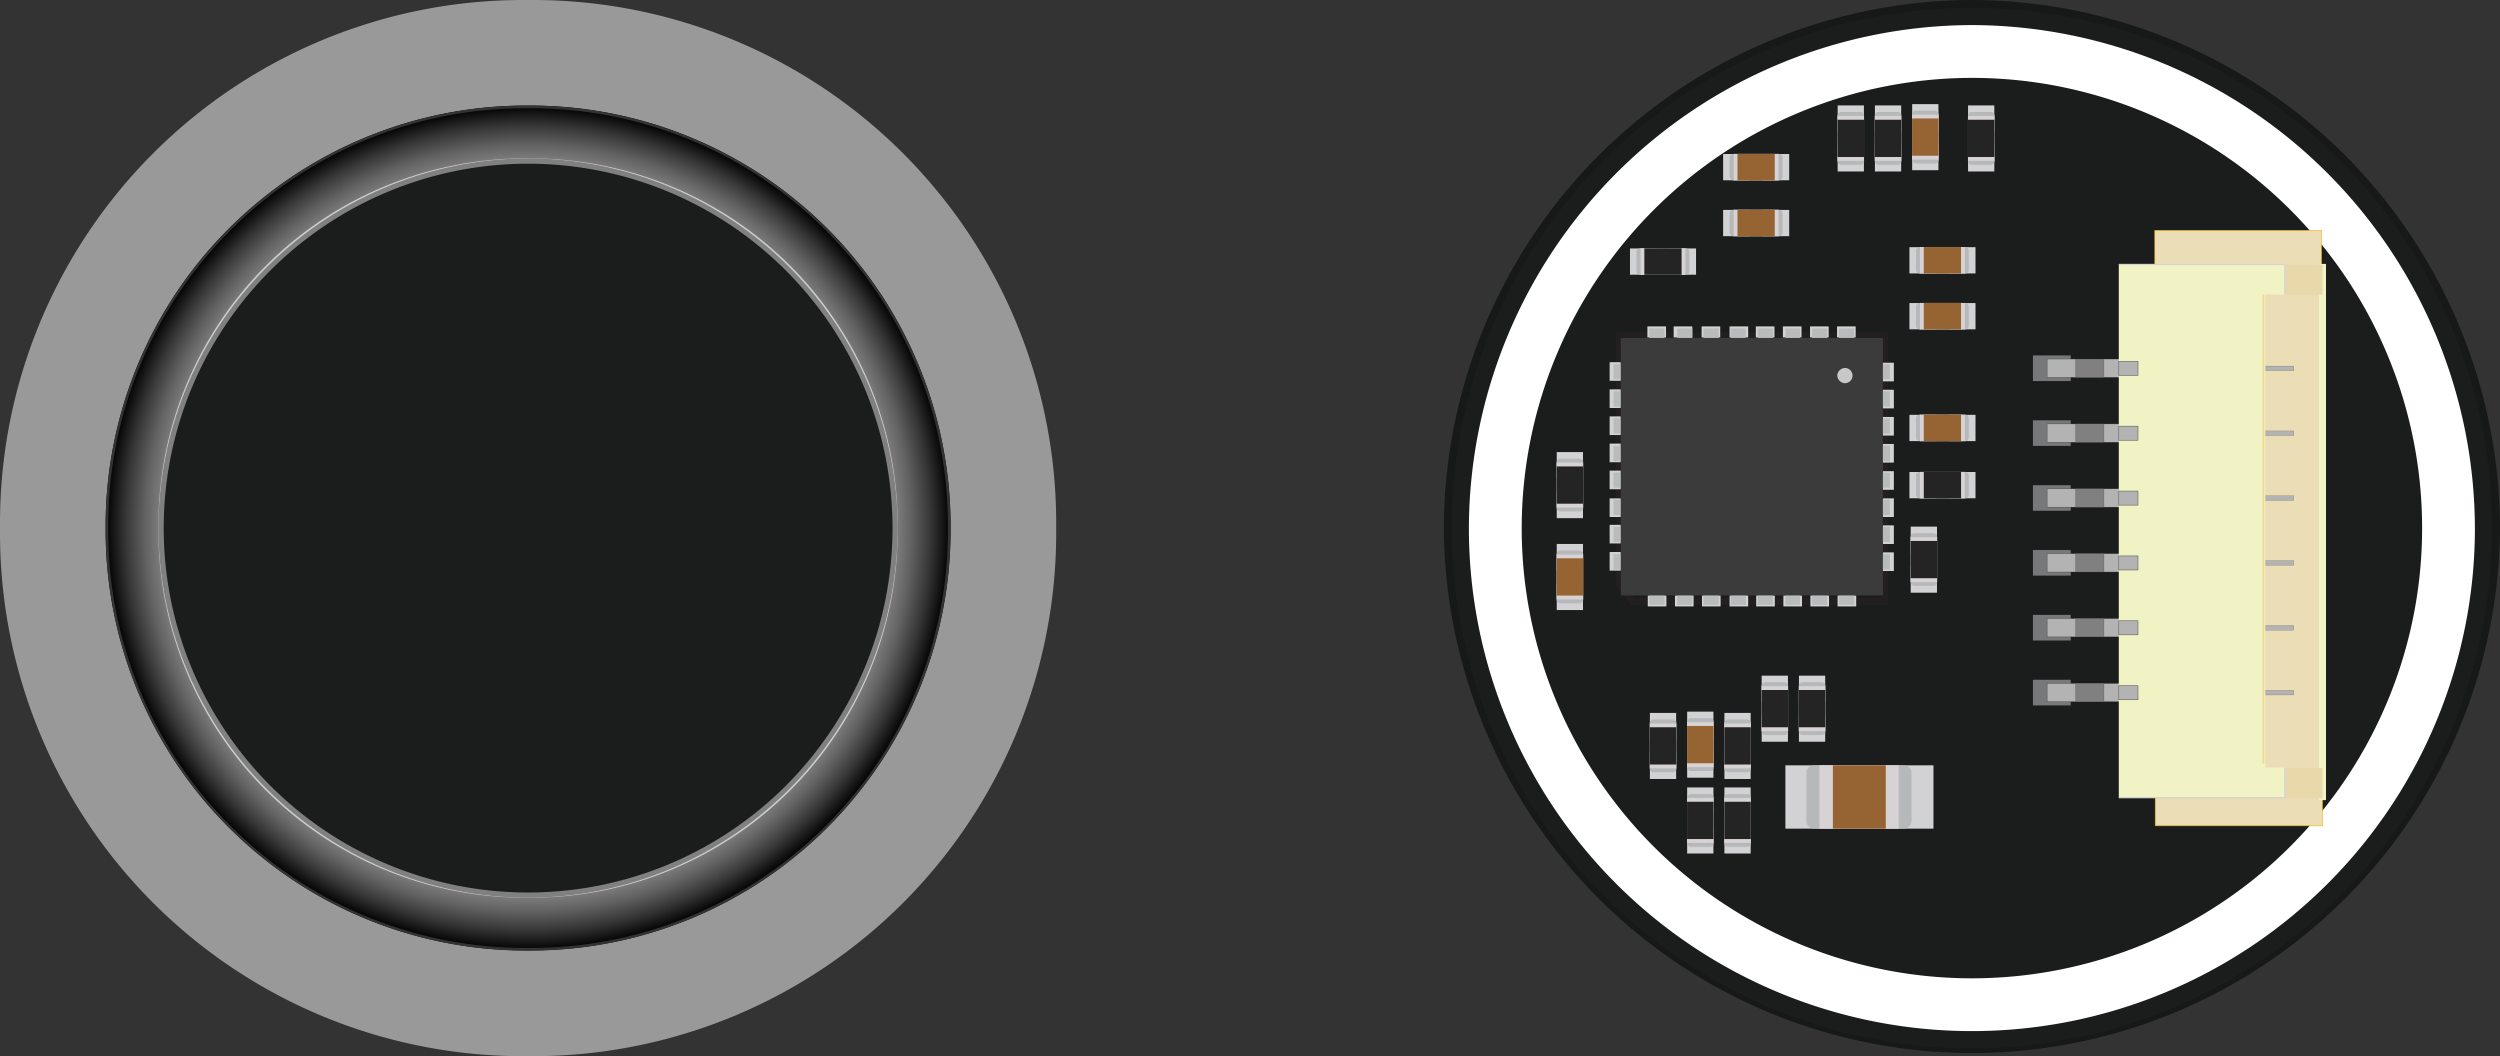 <svg id="fingerprint-reader-capacitive-round" xmlns="http://www.w3.org/2000/svg" xmlns:xlink="http://www.w3.org/1999/xlink" width="47.34mm" height="20mm" viewBox="0 0 134.192 56.693">
  <rect x="0" y="0" width="134.192" height="56.693" fill="#333333" stroke="none"/>
  <defs>
    <style>
      .cls-1 {
        fill: #ccc;
      }

      .cls-2 {
        fill: #999;
      }

      .cls-22, .cls-24, .cls-29, .cls-3 {
        fill: #b3b3b3;
      }

      .cls-4 {
        fill: #1b1c1c;
      }

      .cls-25, .cls-5 {
        fill: gray;
      }

      .cls-6 {
        fill: url(#Безымянный_градиент);
      }

      .cls-7 {
        fill: #323332;
      }

      .cls-8 {
        fill: #171918;
      }

      .cls-9 {
        fill: #fff;
      }

      .cls-10, .cls-23 {
        fill: #d2d1d3;
      }

      .cls-11 {
        fill: #b7b8b9;
      }

      .cls-12 {
        fill: #d7d3d5;
      }

      .cls-13 {
        fill: #966432;
      }

      .cls-14 {
        fill: #242424;
      }

      .cls-15 {
        fill: #231f20;
      }

      .cls-16 {
        fill: #d2d2d1;
      }

      .cls-17 {
        fill: #babbbc;
      }

      .cls-18 {
        fill: #3c3b3c;
      }

      .cls-19 {
        fill: #c8c8c8;
      }

      .cls-20 {
        fill: #ebdeb6;
        stroke: #efaf03;
        stroke-width: 0.03px;
      }

      .cls-21 {
        fill: #f1f3c5;
      }

      .cls-22 {
        stroke: #1d1b17;
      }

      .cls-22, .cls-23, .cls-24, .cls-25, .cls-28 {
        stroke-opacity: 0.8;
      }

      .cls-22, .cls-23, .cls-25 {
        stroke-width: 0.011px;
      }

      .cls-23 {
        stroke: #0d0000;
        opacity: 0.507;
        isolation: isolate;
      }

      .cls-24, .cls-25 {
        stroke: #2d2a23;
      }

      .cls-24 {
        stroke-width: 0.02px;
      }

      .cls-26 {
        fill: #e8d8aa;
      }

      .cls-27 {
        fill: #d3d2d1;
      }

      .cls-28 {
        fill: none;
        stroke: #eed18b;
        stroke-linecap: round;
        stroke-width: 0.1px;
      }

      .cls-29 {
        stroke: #545451;
        stroke-width: 0.029px;
      }
    </style>
    <radialGradient id="Безымянный_градиент" data-name="Безымянный градиент" cx="28.349" cy="183.524" r="22.678" gradientTransform="translate(-0.002 -155.181)" gradientUnits="userSpaceOnUse">
      <stop offset="0" stop-color="#fff"/>
      <stop offset="0.373" stop-color="#fdfdfd"/>
      <stop offset="0.507" stop-color="#f6f6f6"/>
      <stop offset="0.603" stop-color="#ebebeb"/>
      <stop offset="0.68" stop-color="#dadada"/>
      <stop offset="0.746" stop-color="#c4c4c4"/>
      <stop offset="0.805" stop-color="#a8a8a8"/>
      <stop offset="0.858" stop-color="#888"/>
      <stop offset="0.907" stop-color="#626262"/>
      <stop offset="0.952" stop-color="#373737"/>
      <stop offset="0.993" stop-color="#090909"/>
      <stop offset="1"/>
    </radialGradient>
  </defs>
  <title>fingerprint-reader-capacitive-round</title>
  <g id="fingerprint-reader-capacitive-round-2" data-name="fingerprint-reader-capacitive-round">
    <g id="top">
      <g>
        <rect class="cls-1" x="4.252" y="4.252" width="48.189" height="48.189" rx="23.748" ry="23.748"/>
        <path class="cls-2" d="M28.693,8.5A19.518,19.518,0,0,1,48.189,28v.693a19.519,19.519,0,0,1-19.5,19.5H28a19.518,19.518,0,0,1-19.5-19.5V28A19.518,19.518,0,0,1,28,8.5h.693m0-8.5H28A28.082,28.082,0,0,0,0,28v.693a28.082,28.082,0,0,0,28,28h.693a28.082,28.082,0,0,0,28-28V28A28.082,28.082,0,0,0,28.693,0Z" transform="translate(0 0)"/>
      </g>
      <g>
        <rect class="cls-1" x="7.087" y="7.087" width="42.52" height="42.52" rx="21.083" ry="21.083"/>
        <path class="cls-3" d="M28.524,8.5A19.689,19.689,0,0,1,48.189,28.169v.355A19.689,19.689,0,0,1,28.524,48.189h-.355A19.689,19.689,0,0,1,8.5,28.524v-.355A19.687,19.687,0,0,1,28.169,8.5h.355m0-2.835h-.355a22.567,22.567,0,0,0-22.5,22.5v.355a22.567,22.567,0,0,0,22.5,22.5h.355a22.567,22.567,0,0,0,22.5-22.5v-.355A22.567,22.567,0,0,0,28.524,5.665Z" transform="translate(0 0)"/>
      </g>
      <g>
        <path class="cls-4" d="M28.346,48.047a19.7,19.7,0,1,1,19.7-19.7h0A19.722,19.722,0,0,1,28.346,48.047Z" transform="translate(0 0)"/>
        <path class="cls-5" d="M28.347,8.787a19.56,19.56,0,1,1-19.56,19.56h0A19.559,19.559,0,0,1,28.346,8.787h0m0-.283h0A19.9,19.9,0,0,0,8.5,28.346h0A19.9,19.9,0,0,0,28.346,48.189h0A19.9,19.9,0,0,0,48.189,28.346h0A19.9,19.9,0,0,0,28.347,8.5Z" transform="translate(0 0)"/>
      </g>
      <path class="cls-6" d="M28.524,8.5A19.689,19.689,0,0,1,48.189,28.169v.355A19.689,19.689,0,0,1,28.524,48.189h-.355A19.689,19.689,0,0,1,8.5,28.524v-.355A19.687,19.687,0,0,1,28.169,8.5h.355m0-2.835h-.355a22.567,22.567,0,0,0-22.5,22.5v.355a22.567,22.567,0,0,0,22.5,22.5h.355a22.567,22.567,0,0,0,22.5-22.5v-.355A22.567,22.567,0,0,0,28.524,5.665Z" transform="translate(0 0)"/>
      <path class="cls-7" d="M28.524,5.811A22.384,22.384,0,0,1,50.882,28.169v.355A22.385,22.385,0,0,1,28.524,50.882h-.355A22.384,22.384,0,0,1,5.811,28.524v-.355A22.384,22.384,0,0,1,28.169,5.811h.355m0-.142h-.355a22.567,22.567,0,0,0-22.5,22.5v.355a22.567,22.567,0,0,0,22.5,22.5h.355a22.567,22.567,0,0,0,22.5-22.5v-.355A22.567,22.567,0,0,0,28.524,5.669Z" transform="translate(0 0)"/>
    </g>
    <g id="botom">
      <g>
        <g>
          <path class="cls-4" d="M105.845,56.48A28.134,28.134,0,1,1,133.98,28.347,28.133,28.133,0,0,1,105.845,56.48Z" transform="translate(0 0)"/>
          <path class="cls-8" d="M105.845.425A27.922,27.922,0,1,1,77.924,28.348v0A27.923,27.923,0,0,1,105.845.425m0-.425A28.43,28.43,0,0,0,77.5,28.346h0a28.347,28.347,0,0,0,56.693,0h0A28.43,28.43,0,0,0,105.845,0Z" transform="translate(0 0)"/>
        </g>
        <path class="cls-9" d="M105.845,4.181A24.166,24.166,0,1,1,81.68,28.348v0h0A24.194,24.194,0,0,1,105.845,4.181m0-2.835a27.082,27.082,0,0,0-27,27h0a27,27,0,0,0,54,0h0A27.079,27.079,0,0,0,105.845,1.346Z" transform="translate(0 0)"/>
      </g>
      <g id="С-0402">
        <rect id="rect21332-8-1-9-3-8-2-40-6-2-0-6-6-0-5-6-4-8-7-2-0-7-2-3-9-16-7" class="cls-10" x="83.561" y="31.328" width="1.41" height="1.417"/>
        <rect id="rect21332-8-1-9-3-8-2-40-6-2-0-6-6-0-5-6-4-8-7-2-0-7-2-3-10-16-7" class="cls-10" x="83.561" y="29.198" width="1.41" height="1.417"/>
        <path class="cls-11" d="M83.557,32.18V29.757a.2.2,0,0,1,.173-.206H84.8a.193.193,0,0,1,.18.205h0V32.18a.194.194,0,0,1-.179.206H83.742a.2.2,0,0,1-.185-.2h0Z" transform="translate(0 0)"/>
        <rect class="cls-12" x="83.556" y="29.763" width="1.42" height="2.41"/>
        <path id="path26341-4-2-6-0-8-1-1-1-5-0-3-3-1-8-3-8-7-7-7-2-4-9-7-2-3-5-16-7" class="cls-13" d="M84.976,31.968v-2h-1.42v2Z" transform="translate(0 0)"/>
      </g>
      <g id="С-0402-2">
        <rect id="rect21332-8-1-9-3-8-2-40-6-2-0-6-6-0-5-6-4-8-7-2-0-7-2-3-9-16-7-2" class="cls-10" x="102.639" y="7.719" width="1.41" height="1.417"/>
        <rect id="rect21332-8-1-9-3-8-2-40-6-2-0-6-6-0-5-6-4-8-7-2-0-7-2-3-10-16-7-2" class="cls-10" x="102.639" y="5.589" width="1.41" height="1.417"/>
        <path class="cls-11" d="M102.635,8.571V6.148a.2.2,0,0,1,.173-.206h1.069a.194.194,0,0,1,.18.205h0V8.571a.194.194,0,0,1-.179.206h-1.053a.2.2,0,0,1-.185-.2h0Z" transform="translate(0 0)"/>
        <rect class="cls-12" x="102.634" y="6.154" width="1.42" height="2.41"/>
        <path id="path26341-4-2-6-0-8-1-1-1-5-0-3-3-1-8-3-8-7-7-7-2-4-9-7-2-3-5-16-7-2" class="cls-13" d="M104.054,8.359v-2h-1.42v2Z" transform="translate(0 0)"/>
      </g>
      <g id="С-0402-3">
        <rect id="rect21332-8-1-9-3-8-2-40-6-2-0-6-6-0-5-6-4-8-7-2-0-7-2-3-9-16-7-3" class="cls-10" x="94.622" y="11.267" width="1.417" height="1.41"/>
        <rect id="rect21332-8-1-9-3-8-2-40-6-2-0-6-6-0-5-6-4-8-7-2-0-7-2-3-10-16-7-3" class="cls-10" x="92.492" y="11.267" width="1.417" height="1.41"/>
        <path class="cls-11" d="M95.474,12.68H93.052a.207.207,0,0,1-.207-.173V11.443a.2.2,0,0,1,.206-.18h2.423a.193.193,0,0,1,.206.179V12.5a.2.2,0,0,1-.2.185h-.006Z" transform="translate(0 0)"/>
        <rect class="cls-12" x="93.058" y="11.261" width="2.41" height="1.42"/>
        <path id="path26341-4-2-6-0-8-1-1-1-5-0-3-3-1-8-3-8-7-7-7-2-4-9-7-2-3-5-16-7-3" class="cls-13" d="M95.263,11.261h-2v1.42h2Z" transform="translate(0 0)"/>
      </g>
      <g id="С-0402-4">
        <rect id="rect21332-8-1-9-3-8-2-40-6-2-0-6-6-0-5-6-4-8-7-2-0-7-2-3-9-16-7-4" class="cls-10" x="104.622" y="22.267" width="1.417" height="1.41"/>
        <rect id="rect21332-8-1-9-3-8-2-40-6-2-0-6-6-0-5-6-4-8-7-2-0-7-2-3-10-16-7-4" class="cls-10" x="102.492" y="22.267" width="1.417" height="1.41"/>
        <path class="cls-11" d="M105.474,23.68h-2.422a.207.207,0,0,1-.207-.173V22.443a.2.2,0,0,1,.206-.18h2.423a.194.194,0,0,1,.206.179V23.5a.2.2,0,0,1-.2.185h-.006Z" transform="translate(0 0)"/>
        <rect class="cls-12" x="103.058" y="22.261" width="2.41" height="1.42"/>
        <path id="path26341-4-2-6-0-8-1-1-1-5-0-3-3-1-8-3-8-7-7-7-2-4-9-7-2-3-5-16-7-4" class="cls-13" d="M105.263,22.261h-2v1.42h2Z" transform="translate(0 0)"/>
      </g>
      <g id="С-0402-5">
        <rect id="rect21332-8-1-9-3-8-2-40-6-2-0-6-6-0-5-6-4-8-7-2-0-7-2-3-9-16-7-5" class="cls-10" x="104.622" y="16.267" width="1.417" height="1.41"/>
        <rect id="rect21332-8-1-9-3-8-2-40-6-2-0-6-6-0-5-6-4-8-7-2-0-7-2-3-10-16-7-5" class="cls-10" x="102.492" y="16.267" width="1.417" height="1.41"/>
        <path class="cls-11" d="M105.474,17.68h-2.422a.207.207,0,0,1-.207-.173V16.443a.2.2,0,0,1,.206-.18h2.423a.194.194,0,0,1,.206.179V17.5a.2.2,0,0,1-.2.185h-.006Z" transform="translate(0 0)"/>
        <rect class="cls-12" x="103.058" y="16.261" width="2.41" height="1.42"/>
        <path id="path26341-4-2-6-0-8-1-1-1-5-0-3-3-1-8-3-8-7-7-7-2-4-9-7-2-3-5-16-7-5" class="cls-13" d="M105.263,16.261h-2v1.42h2Z" transform="translate(0 0)"/>
      </g>
      <g id="С-0402-6">
        <rect id="rect21332-8-1-9-3-8-2-40-6-2-0-6-6-0-5-6-4-8-7-2-0-7-2-3-9-16-7-6" class="cls-10" x="104.622" y="13.267" width="1.417" height="1.41"/>
        <rect id="rect21332-8-1-9-3-8-2-40-6-2-0-6-6-0-5-6-4-8-7-2-0-7-2-3-10-16-7-6" class="cls-10" x="102.492" y="13.267" width="1.417" height="1.41"/>
        <path class="cls-11" d="M105.474,14.68h-2.422a.207.207,0,0,1-.207-.173V13.443a.2.2,0,0,1,.206-.18h2.423a.194.194,0,0,1,.206.179V14.5a.2.2,0,0,1-.2.185h-.006Z" transform="translate(0 0)"/>
        <rect class="cls-12" x="103.058" y="13.261" width="2.41" height="1.42"/>
        <path id="path26341-4-2-6-0-8-1-1-1-5-0-3-3-1-8-3-8-7-7-7-2-4-9-7-2-3-5-16-7-6" class="cls-13" d="M105.263,13.261h-2v1.42h2Z" transform="translate(0 0)"/>
      </g>
      <g id="С-0402-7">
        <rect id="rect21332-8-1-9-3-8-2-40-6-2-0-6-6-0-5-6-4-8-7-2-0-7-2-3-9-16-7-7" class="cls-10" x="94.622" y="8.267" width="1.417" height="1.41"/>
        <rect id="rect21332-8-1-9-3-8-2-40-6-2-0-6-6-0-5-6-4-8-7-2-0-7-2-3-10-16-7-7" class="cls-10" x="92.492" y="8.267" width="1.417" height="1.41"/>
        <path class="cls-11" d="M95.474,9.68H93.052a.207.207,0,0,1-.207-.173V8.443a.2.2,0,0,1,.206-.18h2.423a.193.193,0,0,1,.206.179V9.495a.2.2,0,0,1-.2.185Z" transform="translate(0 0)"/>
        <rect class="cls-12" x="93.058" y="8.261" width="2.41" height="1.42"/>
        <path id="path26341-4-2-6-0-8-1-1-1-5-0-3-3-1-8-3-8-7-7-7-2-4-9-7-2-3-5-16-7-7" class="cls-13" d="M95.263,8.261h-2v1.42h2Z" transform="translate(0 0)"/>
      </g>
      <g id="С-0402-8">
        <rect id="rect21332-8-1-9-3-8-2-40-6-2-0-6-6-0-5-6-4-8-7-2-0-7-2-3-9-16-7-8" class="cls-10" x="90.561" y="40.328" width="1.41" height="1.417"/>
        <rect id="rect21332-8-1-9-3-8-2-40-6-2-0-6-6-0-5-6-4-8-7-2-0-7-2-3-10-16-7-8" class="cls-10" x="90.561" y="38.198" width="1.41" height="1.417"/>
        <path class="cls-11" d="M90.557,41.18V38.757a.2.2,0,0,1,.173-.206H91.8a.192.192,0,0,1,.18.2h0V41.18a.194.194,0,0,1-.179.206H90.742a.2.2,0,0,1-.185-.2h0Z" transform="translate(0 0)"/>
        <rect class="cls-12" x="90.556" y="38.763" width="1.42" height="2.41"/>
        <path id="path26341-4-2-6-0-8-1-1-1-5-0-3-3-1-8-3-8-7-7-7-2-4-9-7-2-3-5-16-7-8" class="cls-13" d="M91.976,40.968v-2h-1.42v2Z" transform="translate(0 0)"/>
      </g>
      <g id="R-0402">
        <rect id="rect21332-8-1-9-3-8-2-40-6-2-0-6-6-0-5-6-4-8-7-2-0-7-2-3-9-16-7-2-2" class="cls-10" x="83.561" y="26.397" width="1.41" height="1.417"/>
        <rect id="rect21332-8-1-9-3-8-2-40-6-2-0-6-6-0-5-6-4-8-7-2-0-7-2-3-10-16-7-2-2" class="cls-10" x="83.561" y="24.267" width="1.41" height="1.417"/>
        <path class="cls-11" d="M83.557,27.249V24.826a.2.2,0,0,1,.173-.206H84.8a.193.193,0,0,1,.18.2h0v2.423a.194.194,0,0,1-.179.206H83.742a.2.2,0,0,1-.185-.2Z" transform="translate(0 0)"/>
        <rect class="cls-12" x="83.556" y="24.833" width="1.42" height="2.41"/>
        <path id="path26341-4-2-6-0-8-1-1-1-5-0-3-3-1-8-3-8-7-7-7-2-4-9-7-2-3-5-16-7-2-2" class="cls-14" d="M84.976,27.037v-2h-1.42v2Z" transform="translate(0 0)"/>
      </g>
      <g id="R-0402-2">
        <rect id="rect21332-8-1-9-3-8-2-40-6-2-0-6-6-0-5-6-4-8-7-2-0-7-2-3-9-16-7-2-3" class="cls-10" x="88.561" y="40.397" width="1.41" height="1.417"/>
        <rect id="rect21332-8-1-9-3-8-2-40-6-2-0-6-6-0-5-6-4-8-7-2-0-7-2-3-10-16-7-2-3" class="cls-10" x="88.561" y="38.267" width="1.41" height="1.417"/>
        <path class="cls-11" d="M88.557,41.249V38.826a.2.2,0,0,1,.173-.206H89.8a.193.193,0,0,1,.18.205h0v2.423a.194.194,0,0,1-.179.206H88.742a.2.2,0,0,1-.185-.2h0Z" transform="translate(0 0)"/>
        <rect class="cls-12" x="88.556" y="38.833" width="1.42" height="2.41"/>
        <path id="path26341-4-2-6-0-8-1-1-1-5-0-3-3-1-8-3-8-7-7-7-2-4-9-7-2-3-5-16-7-2-3" class="cls-14" d="M89.976,41.037v-2h-1.42v2Z" transform="translate(0 0)"/>
      </g>
      <g id="R-0402-3">
        <rect id="rect21332-8-1-9-3-8-2-40-6-2-0-6-6-0-5-6-4-8-7-2-0-7-2-3-9-16-7-2-4" class="cls-10" x="90.561" y="44.397" width="1.41" height="1.417"/>
        <rect id="rect21332-8-1-9-3-8-2-40-6-2-0-6-6-0-5-6-4-8-7-2-0-7-2-3-10-16-7-2-4" class="cls-10" x="90.561" y="42.267" width="1.41" height="1.417"/>
        <path class="cls-11" d="M90.557,45.249V42.826a.2.2,0,0,1,.173-.206H91.8a.193.193,0,0,1,.18.205h0v2.423a.194.194,0,0,1-.179.206H90.742a.2.2,0,0,1-.185-.2h0Z" transform="translate(0 0)"/>
        <rect class="cls-12" x="90.556" y="42.833" width="1.42" height="2.41"/>
        <path id="path26341-4-2-6-0-8-1-1-1-5-0-3-3-1-8-3-8-7-7-7-2-4-9-7-2-3-5-16-7-2-4" class="cls-14" d="M91.976,45.037v-2h-1.42v2Z" transform="translate(0 0)"/>
      </g>
      <g id="R-0402-4">
        <rect id="rect21332-8-1-9-3-8-2-40-6-2-0-6-6-0-5-6-4-8-7-2-0-7-2-3-9-16-7-2-5" class="cls-10" x="92.561" y="44.397" width="1.41" height="1.417"/>
        <rect id="rect21332-8-1-9-3-8-2-40-6-2-0-6-6-0-5-6-4-8-7-2-0-7-2-3-10-16-7-2-5" class="cls-10" x="92.561" y="42.267" width="1.41" height="1.417"/>
        <path class="cls-11" d="M92.557,45.249V42.826a.2.2,0,0,1,.173-.206H93.8a.193.193,0,0,1,.18.205h0v2.423a.194.194,0,0,1-.179.206H92.742a.2.2,0,0,1-.185-.2h0Z" transform="translate(0 0)"/>
        <rect class="cls-12" x="92.556" y="42.833" width="1.42" height="2.41"/>
        <path id="path26341-4-2-6-0-8-1-1-1-5-0-3-3-1-8-3-8-7-7-7-2-4-9-7-2-3-5-16-7-2-5" class="cls-14" d="M93.976,45.037v-2h-1.42v2Z" transform="translate(0 0)"/>
      </g>
      <g id="R-0402-5">
        <rect id="rect21332-8-1-9-3-8-2-40-6-2-0-6-6-0-5-6-4-8-7-2-0-7-2-3-9-16-7-2-6" class="cls-10" x="92.561" y="40.397" width="1.41" height="1.417"/>
        <rect id="rect21332-8-1-9-3-8-2-40-6-2-0-6-6-0-5-6-4-8-7-2-0-7-2-3-10-16-7-2-6" class="cls-10" x="92.561" y="38.267" width="1.41" height="1.417"/>
        <path class="cls-11" d="M92.557,41.249V38.826a.2.2,0,0,1,.173-.206H93.8a.193.193,0,0,1,.18.205h0v2.423a.194.194,0,0,1-.179.206H92.742a.2.2,0,0,1-.185-.2h0Z" transform="translate(0 0)"/>
        <rect class="cls-12" x="92.556" y="38.833" width="1.42" height="2.41"/>
        <path id="path26341-4-2-6-0-8-1-1-1-5-0-3-3-1-8-3-8-7-7-7-2-4-9-7-2-3-5-16-7-2-6" class="cls-14" d="M93.976,41.037v-2h-1.42v2Z" transform="translate(0 0)"/>
      </g>
      <g id="R-0402-6">
        <rect id="rect21332-8-1-9-3-8-2-40-6-2-0-6-6-0-5-6-4-8-7-2-0-7-2-3-9-16-7-2-7" class="cls-10" x="94.561" y="38.397" width="1.41" height="1.417"/>
        <rect id="rect21332-8-1-9-3-8-2-40-6-2-0-6-6-0-5-6-4-8-7-2-0-7-2-3-10-16-7-2-7" class="cls-10" x="94.561" y="36.267" width="1.41" height="1.417"/>
        <path class="cls-11" d="M94.557,39.249V36.826a.2.2,0,0,1,.173-.206H95.8a.193.193,0,0,1,.18.205h0v2.423a.194.194,0,0,1-.179.206H94.742a.2.2,0,0,1-.185-.2h0Z" transform="translate(0 0)"/>
        <rect class="cls-12" x="94.556" y="36.833" width="1.42" height="2.41"/>
        <path id="path26341-4-2-6-0-8-1-1-1-5-0-3-3-1-8-3-8-7-7-7-2-4-9-7-2-3-5-16-7-2-7" class="cls-14" d="M95.976,39.037v-2h-1.42v2Z" transform="translate(0 0)"/>
      </g>
      <g id="R-0402-7">
        <rect id="rect21332-8-1-9-3-8-2-40-6-2-0-6-6-0-5-6-4-8-7-2-0-7-2-3-9-16-7-2-8" class="cls-10" x="96.561" y="38.397" width="1.41" height="1.417"/>
        <rect id="rect21332-8-1-9-3-8-2-40-6-2-0-6-6-0-5-6-4-8-7-2-0-7-2-3-10-16-7-2-8" class="cls-10" x="96.561" y="36.267" width="1.41" height="1.417"/>
        <path class="cls-11" d="M96.557,39.249V36.826a.2.2,0,0,1,.173-.206H97.8a.193.193,0,0,1,.18.205h0v2.423a.194.194,0,0,1-.179.206H96.742a.2.2,0,0,1-.185-.2h0Z" transform="translate(0 0)"/>
        <rect class="cls-12" x="96.556" y="36.833" width="1.42" height="2.41"/>
        <path id="path26341-4-2-6-0-8-1-1-1-5-0-3-3-1-8-3-8-7-7-7-2-4-9-7-2-3-5-16-7-2-8" class="cls-14" d="M97.976,39.037v-2h-1.42v2Z" transform="translate(0 0)"/>
      </g>
      <g id="R-0402-8">
        <rect id="rect21332-8-1-9-3-8-2-40-6-2-0-6-6-0-5-6-4-8-7-2-0-7-2-3-9-16-7-2-9" class="cls-10" x="102.561" y="30.397" width="1.41" height="1.417"/>
        <rect id="rect21332-8-1-9-3-8-2-40-6-2-0-6-6-0-5-6-4-8-7-2-0-7-2-3-10-16-7-2-9" class="cls-10" x="102.561" y="28.267" width="1.41" height="1.417"/>
        <path class="cls-11" d="M102.557,31.249V28.826a.2.2,0,0,1,.173-.206H103.8a.193.193,0,0,1,.18.2h0v2.423a.194.194,0,0,1-.179.206h-1.053a.2.2,0,0,1-.185-.2h0Z" transform="translate(0 0)"/>
        <rect class="cls-12" x="102.556" y="28.833" width="1.42" height="2.41"/>
        <path id="path26341-4-2-6-0-8-1-1-1-5-0-3-3-1-8-3-8-7-7-7-2-4-9-7-2-3-5-16-7-2-9" class="cls-14" d="M103.976,31.037v-2h-1.42v2Z" transform="translate(0 0)"/>
      </g>
      <g id="R-0402-9">
        <rect id="rect21332-8-1-9-3-8-2-40-6-2-0-6-6-0-5-6-4-8-7-2-0-7-2-3-9-16-7-2-10" class="cls-10" x="98.639" y="7.788" width="1.41" height="1.417"/>
        <rect id="rect21332-8-1-9-3-8-2-40-6-2-0-6-6-0-5-6-4-8-7-2-0-7-2-3-10-16-7-2-10" class="cls-10" x="98.639" y="5.658" width="1.41" height="1.417"/>
        <path class="cls-11" d="M98.635,8.64V6.217a.2.2,0,0,1,.173-.206h1.069a.194.194,0,0,1,.18.205h0V8.64a.194.194,0,0,1-.179.206H98.82a.2.2,0,0,1-.185-.2h0Z" transform="translate(0 0)"/>
        <rect class="cls-12" x="98.634" y="6.224" width="1.42" height="2.41"/>
        <path id="path26341-4-2-6-0-8-1-1-1-5-0-3-3-1-8-3-8-7-7-7-2-4-9-7-2-3-5-16-7-2-10" class="cls-14" d="M100.054,8.428v-2h-1.42v2Z" transform="translate(0 0)"/>
      </g>
      <g id="R-0402-10">
        <rect id="rect21332-8-1-9-3-8-2-40-6-2-0-6-6-0-5-6-4-8-7-2-0-7-2-3-9-16-7-2-11" class="cls-10" x="100.639" y="7.788" width="1.41" height="1.417"/>
        <rect id="rect21332-8-1-9-3-8-2-40-6-2-0-6-6-0-5-6-4-8-7-2-0-7-2-3-10-16-7-2-11" class="cls-10" x="100.639" y="5.658" width="1.41" height="1.417"/>
        <path class="cls-11" d="M100.635,8.64V6.217a.2.2,0,0,1,.173-.206h1.069a.194.194,0,0,1,.18.205h0V8.64a.194.194,0,0,1-.179.206h-1.053a.2.2,0,0,1-.185-.2h0Z" transform="translate(0 0)"/>
        <rect class="cls-12" x="100.634" y="6.224" width="1.42" height="2.41"/>
        <path id="path26341-4-2-6-0-8-1-1-1-5-0-3-3-1-8-3-8-7-7-7-2-4-9-7-2-3-5-16-7-2-11" class="cls-14" d="M102.054,8.428v-2h-1.42v2Z" transform="translate(0 0)"/>
      </g>
      <g id="R-0402-11">
        <rect id="rect21332-8-1-9-3-8-2-40-6-2-0-6-6-0-5-6-4-8-7-2-0-7-2-3-9-16-7-2-12" class="cls-10" x="105.639" y="7.788" width="1.41" height="1.417"/>
        <rect id="rect21332-8-1-9-3-8-2-40-6-2-0-6-6-0-5-6-4-8-7-2-0-7-2-3-10-16-7-2-12" class="cls-10" x="105.639" y="5.658" width="1.41" height="1.417"/>
        <path class="cls-11" d="M105.635,8.64V6.217a.2.2,0,0,1,.173-.206h1.069a.194.194,0,0,1,.18.205h0V8.64a.2.2,0,0,1-.179.206h-1.053a.2.2,0,0,1-.185-.2h0Z" transform="translate(0 0)"/>
        <rect class="cls-12" x="105.634" y="6.224" width="1.42" height="2.41"/>
        <path id="path26341-4-2-6-0-8-1-1-1-5-0-3-3-1-8-3-8-7-7-7-2-4-9-7-2-3-5-16-7-2-12" class="cls-14" d="M107.054,8.428v-2h-1.42v2Z" transform="translate(0 0)"/>
      </g>
      <g id="R-0402-12">
        <rect id="rect21332-8-1-9-3-8-2-40-6-2-0-6-6-0-5-6-4-8-7-2-0-7-2-3-9-16-7-2-13" class="cls-10" x="104.622" y="25.336" width="1.417" height="1.41"/>
        <rect id="rect21332-8-1-9-3-8-2-40-6-2-0-6-6-0-5-6-4-8-7-2-0-7-2-3-10-16-7-2-13" class="cls-10" x="102.492" y="25.336" width="1.417" height="1.41"/>
        <path class="cls-11" d="M105.474,26.749h-2.423a.2.2,0,0,1-.206-.173V25.512a.2.2,0,0,1,.206-.18h2.423a.194.194,0,0,1,.206.179v1.053a.2.2,0,0,1-.2.185Z" transform="translate(0 0)"/>
        <rect class="cls-12" x="103.058" y="25.331" width="2.41" height="1.42"/>
        <path id="path26341-4-2-6-0-8-1-1-1-5-0-3-3-1-8-3-8-7-7-7-2-4-9-7-2-3-5-16-7-2-13" class="cls-14" d="M105.263,25.33h-2v1.42h2Z" transform="translate(0 0)"/>
      </g>
      <g id="R-0402-13">
        <rect id="rect21332-8-1-9-3-8-2-40-6-2-0-6-6-0-5-6-4-8-7-2-0-7-2-3-9-16-7-2-14" class="cls-10" x="89.622" y="13.336" width="1.417" height="1.41"/>
        <rect id="rect21332-8-1-9-3-8-2-40-6-2-0-6-6-0-5-6-4-8-7-2-0-7-2-3-10-16-7-2-14" class="cls-10" x="87.492" y="13.336" width="1.417" height="1.41"/>
        <path class="cls-11" d="M90.474,14.749H88.051a.2.2,0,0,1-.206-.173V13.512a.2.2,0,0,1,.206-.18h2.423a.193.193,0,0,1,.206.179v1.053a.2.2,0,0,1-.2.185Z" transform="translate(0 0)"/>
        <rect class="cls-12" x="88.058" y="13.331" width="2.41" height="1.42"/>
        <path id="path26341-4-2-6-0-8-1-1-1-5-0-3-3-1-8-3-8-7-7-7-2-4-9-7-2-3-5-16-7-2-14" class="cls-14" d="M90.263,13.33h-2v1.42h2Z" transform="translate(0 0)"/>
      </g>
      <g id="C-0805">
        <rect id="rect21332-8-1-9-3-8-2-40-6-2-0-6-6-0-5-6-4-8-7-2-0-7-2-3-9-16-3" class="cls-10" x="100.883" y="41.08" width="2.9" height="3.4"/>
        <rect id="rect21332-8-1-9-3-8-2-40-6-2-0-6-6-0-5-6-4-8-7-2-0-7-2-3-10-16-3" class="cls-10" x="95.834" y="41.08" width="2.9" height="3.4"/>
        <path class="cls-11" d="M102.223,44.48h-4.84a.42.42,0,0,1-.42-.42V41.51a.41.41,0,0,1,.389-.43h4.841a.409.409,0,0,1,.41.41h0v2.56a.429.429,0,0,1-.41.43Z" transform="translate(0 0)"/>
        <g id="path26345-3-6-9-3-6-4-2-5-6-8-7-9-0-90-3-1-3-9-2-2-8-5-0-2-3-5-16-3">
          <rect class="cls-12" x="97.664" y="41.08" width="4.25" height="3.4"/>
        </g>
        <path id="path26341-4-2-6-0-8-1-1-1-5-0-3-3-1-8-3-8-7-7-7-2-4-9-7-2-3-5-16-3" class="cls-13" d="M101.223,41.08h-2.84v3.4h2.84Z" transform="translate(0 0)"/>
      </g>
      <g>
        <path id="path8783-7-1" class="cls-15" d="M101.356,18.041V32.28a.188.188,0,0,1-.177.2h0a.2.2,0,0,1-.2-.2h0V18.041a.2.2,0,0,1,.4,0h0" transform="translate(0 0)"/>
        <path id="path8787-1-6" class="cls-15" d="M101.356,18.041a.2.2,0,0,1-.2.2H86.918a.2.2,0,0,1,0-.4h14.238a.2.2,0,0,1,.2.2" transform="translate(0 0)"/>
        <path id="path8791-4-8" class="cls-15" d="M87.118,18.041V31.32a.19.19,0,0,1-.19.19h0a.188.188,0,0,1-.2-.177v0h0V18.041a.2.2,0,0,1,.2-.2h0a.2.2,0,0,1,.19.2h0" transform="translate(0 0)"/>
        <path id="path8795-0-8" class="cls-15" d="M87.837,32.28a.2.2,0,0,1-.08.16.189.189,0,0,1-.26,0h0l-.72-1a.213.213,0,0,1,0-.28.191.191,0,0,1,.269,0h0l.72,1a.222.222,0,0,1,0,.12" transform="translate(0 0)"/>
        <path id="path8799-0-4" class="cls-15" d="M101.356,32.28a.2.2,0,0,1-.2.2H87.637a.2.2,0,1,1,0-.4h13.519a.2.2,0,0,1,.2.2" transform="translate(0 0)"/>
        <path id="path13723-9-6" class="cls-16" d="M88.427,18.111v-.59h1v.59Z" transform="translate(0 0)"/>
        <path id="path13725-1-4" class="cls-16" d="M89.837,18.111v-.59h1v.59Z" transform="translate(0 0)"/>
        <path id="path13727-5-1" class="cls-16" d="M91.337,18.111v-.59h1v.59Z" transform="translate(0 0)"/>
        <path id="path13729-6-0" class="cls-16" d="M92.837,18.111v-.59h1v.59Z" transform="translate(0 0)"/>
        <path id="path13731-5-2" class="cls-16" d="M94.247,18.111v-.59h1v.59Z" transform="translate(0 0)"/>
        <path id="path13733-2-0" class="cls-16" d="M95.7,18.111v-.59h1v.59Z" transform="translate(0 0)"/>
        <path id="path13735-4-3" class="cls-16" d="M97.157,18.111v-.59h1v.59Z" transform="translate(0 0)"/>
        <path id="path13737-3-4" class="cls-16" d="M98.606,18.111v-.59h1v.59Z" transform="translate(0 0)"/>
        <path id="path13751-3-3" class="cls-16" d="M99.636,31.96v.59h-1v-.59Z" transform="translate(0 0)"/>
        <path id="path13753-3-9" class="cls-16" d="M98.177,31.96v.59h-1v-.59Z" transform="translate(0 0)"/>
        <path id="path13755-8-7" class="cls-16" d="M96.727,31.96v.59h-1v-.59Z" transform="translate(0 0)"/>
        <path id="path13757-4-6" class="cls-16" d="M95.267,31.96v.59h-1v-.59Z" transform="translate(0 0)"/>
        <path id="path13759-2-1" class="cls-16" d="M93.837,31.96v.59h-1v-.59Z" transform="translate(0 0)"/>
        <path id="path13761-8-7" class="cls-16" d="M92.357,31.96v.59h-1v-.59Z" transform="translate(0 0)"/>
        <path id="path13763-2-2" class="cls-16" d="M90.907,31.96v.59h-1v-.59Z" transform="translate(0 0)"/>
        <path id="path13765-9-1" class="cls-16" d="M89.447,31.96v.59h-1v-.59Z" transform="translate(0 0)"/>
        <path id="path13779-6-9" class="cls-16" d="M87,29.63v1h-.6v-1Z" transform="translate(0 0)"/>
        <path id="path13781-4-1" class="cls-16" d="M87,28.171v1h-.6v-1Z" transform="translate(0 0)"/>
        <path id="path13783-3-4" class="cls-16" d="M87,26.751v1h-.6v-1Z" transform="translate(0 0)"/>
        <path id="path13785-1-7" class="cls-16" d="M87,25.261v1h-.6v-1Z" transform="translate(0 0)"/>
        <path id="path13787-6-9" class="cls-16" d="M87,23.811v1h-.6v-1Z" transform="translate(0 0)"/>
        <path id="path13789-5-8" class="cls-16" d="M87,22.351v1h-.6v-1Z" transform="translate(0 0)"/>
        <path id="path13809-8-7" class="cls-16" d="M101.066,21.921v-1h.59v1Z" transform="translate(0 0)"/>
        <path id="path13811-2-9" class="cls-16" d="M101.066,23.381v-1h.59v1Z" transform="translate(0 0)"/>
        <path id="path13813-0-5" class="cls-16" d="M101.066,24.831v-1h.59v1Z" transform="translate(0 0)"/>
        <path id="path13815-3-1" class="cls-16" d="M101.066,26.291v-1h.59v1Z" transform="translate(0 0)"/>
        <path id="path13817-8-4" class="cls-16" d="M101.066,27.751v-1h.59v1Z" transform="translate(0 0)"/>
        <path id="path13819-7-0" class="cls-16" d="M101.066,29.2v-1h.59v1Z" transform="translate(0 0)"/>
        <path id="path13821-9-1" class="cls-16" d="M101.066,30.65v-1h.59v1Z" transform="translate(0 0)"/>
        <path id="path13823-2-0" class="cls-17" d="M90.837,17.631V32.47h-.81V17.631Z" transform="translate(0 0)"/>
        <path id="path13825-5-1" class="cls-17" d="M92.257,17.631V32.47h-.82V17.631Z" transform="translate(0 0)"/>
        <path id="path13827-2-2" class="cls-17" d="M93.707,17.631V32.47H92.9V17.631Z" transform="translate(0 0)"/>
        <path id="path13829-4-8" class="cls-17" d="M95.167,17.631V32.47h-.82V17.631Z" transform="translate(0 0)"/>
        <path id="path13831-6-0" class="cls-17" d="M96.617,17.631V32.47h-.78V17.631Z" transform="translate(0 0)"/>
        <path id="path13833-3-4" class="cls-17" d="M98.077,17.631V32.47h-.82V17.631Z" transform="translate(0 0)"/>
        <path id="path13835-8-2" class="cls-17" d="M89.347,17.631V32.47h-.82V17.631Z" transform="translate(0 0)"/>
        <path id="path13837-9-5" class="cls-17" d="M99.526,17.631V32.47h-.81V17.631Z" transform="translate(0 0)"/>
        <path id="path13839-9-9" class="cls-17" d="M101.446,28.28v.81H86.608v-.81Z" transform="translate(0 0)"/>
        <path id="path13841-9-9" class="cls-17" d="M101.446,26.821v.82H86.608v-.82Z" transform="translate(0 0)"/>
        <path id="path13843-2-2" class="cls-17" d="M101.446,25.371v.81H86.608v-.81Z" transform="translate(0 0)"/>
        <path id="path13845-2-6" class="cls-17" d="M101.446,23.911v.84H86.608v-.8Z" transform="translate(0 0)"/>
        <path id="path13847-6-3" class="cls-17" d="M101.446,22.461v.81H86.608v-.81Z" transform="translate(0 0)"/>
        <g>
          <path id="path13791-3-6" class="cls-16" d="M87,20.9v1h-.6v-1Z" transform="translate(0 0)"/>
          <path id="path13849-2-5" class="cls-17" d="M101.446,21v.82H86.608V21Z" transform="translate(0 0)"/>
        </g>
        <path id="path13851-7-9" class="cls-17" d="M101.446,29.75v.82H86.608v-.82Z" transform="translate(0 0)"/>
        <g>
          <path id="path13793-5-0" class="cls-16" d="M87,19.441v1h-.6v-1Z" transform="translate(0 0)"/>
          <path id="path13807-3-6" class="cls-16" d="M101.066,20.471v-1h.59v1Z" transform="translate(0 0)"/>
          <path id="path13853-4-0" class="cls-17" d="M101.446,19.551v.81H86.608v-.81Z" transform="translate(0 0)"/>
        </g>
        <path id="path13855-2-7" class="cls-18" d="M101.066,18.141V31.96H87V18.141Z" transform="translate(0 0)"/>
        <path id="path13907-2-8" class="cls-19" d="M99.027,19.75a.41.41,0,0,1,.41.41h0a.409.409,0,0,1-.408.41h0a.43.43,0,0,1-.41-.41h0a.43.43,0,0,1,.41-.41" transform="translate(0 0)"/>
      </g>
      <g>
        <path id="rect27317-5" class="cls-20" d="M115.685,44.328h8.98l-.054-31.964h-8.948v0l.022,31.964" transform="translate(0 0)"/>
        <rect id="rect27317-3-8" class="cls-21" x="124.478" y="14.165" width="0.375" height="28.783"/>
        <rect id="rect36049-9-4-8-0-6-2-1-3-5-8-8-9-5-9-3-3-2-88" class="cls-22" x="120.759" y="19.649" width="2.361" height="0.243"/>
        <rect id="rect36049-9-4-8-0-6-2-1-3-5-8-8-9-5-9-3-3-2-88-2" class="cls-22" x="120.759" y="23.132" width="2.361" height="0.243"/>
        <rect id="rect36049-9-4-8-0-6-2-1-3-5-8-8-9-5-9-3-3-2-88-3" class="cls-22" x="120.759" y="26.614" width="2.361" height="0.243"/>
        <rect id="rect36049-9-4-8-0-6-2-1-3-5-8-8-9-5-9-3-3-2-88-4" class="cls-22" x="120.759" y="30.096" width="2.361" height="0.243"/>
        <rect id="rect36049-9-4-8-0-6-2-1-3-5-8-8-9-5-9-3-3-2-88-5" class="cls-22" x="120.759" y="33.579" width="2.361" height="0.243"/>
        <rect id="rect36049-9-4-8-0-6-2-1-3-5-8-8-9-5-9-3-3-2-88-6" class="cls-22" x="120.759" y="37.061" width="2.361" height="0.243"/>
        <g>
          <g>
            <rect id="rect21332-8-1-9-3-8-2-40-6-2-0-6-4-9-2-4-6-3-2-0-1-7-7-10-6-8-2-7-8-4-44" class="cls-23" x="109.119" y="36.485" width="2.035" height="1.382"/>
            <rect id="rect36049-9-4-8-0-6-2-1-3-5-82-5-6-5-6-4-1-84" class="cls-24" x="109.883" y="36.682" width="4.579" height="0.987"/>
            <rect id="rect36051-8-8-2-7-2-0-4-8-2-2-5-8-5-7-7-4-03" class="cls-25" x="111.409" y="36.682" width="1.526" height="0.987"/>
            <rect id="rect36049-9-4-8-0-6-2-1-3-5-8-8-9-5-9-3-3-2-6" class="cls-22" x="114.462" y="37.077" width="1.781" height="0.197"/>
          </g>
          <g>
            <rect id="rect21332-8-1-9-3-8-2-40-6-2-0-6-4-9-2-4-6-3-2-0-1-7-7-10-6-8-2-7-8-4-49" class="cls-23" x="109.119" y="33.002" width="2.035" height="1.382"/>
            <rect id="rect36049-9-4-8-0-6-2-1-3-5-82-5-6-5-6-4-1-21" class="cls-24" x="109.883" y="33.2" width="4.579" height="0.987"/>
            <rect id="rect36051-8-8-2-7-2-0-4-8-2-2-5-8-5-7-7-4-89" class="cls-25" x="111.409" y="33.2" width="1.526" height="0.987"/>
            <rect id="rect36049-9-4-8-0-6-2-1-3-5-8-8-9-5-9-3-3-2-8" class="cls-22" x="114.462" y="33.594" width="1.781" height="0.197"/>
          </g>
          <g>
            <rect id="rect21332-8-1-9-3-8-2-40-6-2-0-6-4-9-2-4-6-3-2-0-1-7-7-10-6-8-2-7-8-4-0" class="cls-23" x="109.119" y="29.52" width="2.035" height="1.382"/>
            <rect id="rect36049-9-4-8-0-6-2-1-3-5-82-5-6-5-6-4-1-9" class="cls-24" x="109.883" y="29.717" width="4.579" height="0.987"/>
            <rect id="rect36051-8-8-2-7-2-0-4-8-2-2-5-8-5-7-7-4-7" class="cls-25" x="111.409" y="29.717" width="1.526" height="0.987"/>
            <rect id="rect36049-9-4-8-0-6-2-1-3-5-8-8-9-5-9-3-3-2-3" class="cls-22" x="114.462" y="30.112" width="1.781" height="0.197"/>
          </g>
          <g>
            <rect id="rect21332-8-1-9-3-8-2-40-6-2-0-6-4-9-2-4-6-3-2-0-1-7-7-10-6-8-2-7-8-4-7" class="cls-23" x="109.119" y="26.039" width="2.035" height="1.382"/>
            <rect id="rect36049-9-4-8-0-6-2-1-3-5-82-5-6-5-6-4-1-91" class="cls-24" x="109.883" y="26.236" width="4.579" height="0.987"/>
            <rect id="rect36051-8-8-2-7-2-0-4-8-2-2-5-8-5-7-7-4-6" class="cls-25" x="111.409" y="26.236" width="1.526" height="0.987"/>
            <rect id="rect36049-9-4-8-0-6-2-1-3-5-8-8-9-5-9-3-3-2-85" class="cls-22" x="114.462" y="26.631" width="1.781" height="0.197"/>
          </g>
          <g>
            <rect id="rect21332-8-1-9-3-8-2-40-6-2-0-6-4-9-2-4-6-3-2-0-1-7-7-10-6-8-2-7-8-4-79" class="cls-23" x="109.119" y="22.556" width="2.035" height="1.382"/>
            <rect id="rect36049-9-4-8-0-6-2-1-3-5-82-5-6-5-6-4-1-0" class="cls-24" x="109.883" y="22.754" width="4.579" height="0.987"/>
            <rect id="rect36051-8-8-2-7-2-0-4-8-2-2-5-8-5-7-7-4-60" class="cls-25" x="111.409" y="22.754" width="1.526" height="0.987"/>
            <rect id="rect36049-9-4-8-0-6-2-1-3-5-8-8-9-5-9-3-3-2-39" class="cls-22" x="114.462" y="23.148" width="1.781" height="0.197"/>
          </g>
          <g>
            <rect id="rect21332-8-1-9-3-8-2-40-6-2-0-6-4-9-2-4-6-3-2-0-1-7-7-10-6-8-2-7-8-4-30" class="cls-23" x="109.119" y="19.074" width="2.035" height="1.382"/>
            <rect id="rect36049-9-4-8-0-6-2-1-3-5-82-5-6-5-6-4-1-46" class="cls-24" x="109.883" y="19.271" width="4.579" height="0.987"/>
            <rect id="rect36051-8-8-2-7-2-0-4-8-2-2-5-8-5-7-7-4-45" class="cls-25" x="111.409" y="19.271" width="1.526" height="0.987"/>
            <rect id="rect36049-9-4-8-0-6-2-1-3-5-8-8-9-5-9-3-3-2-88-11" class="cls-22" x="114.462" y="19.666" width="1.781" height="0.197"/>
          </g>
        </g>
        <rect id="rect69212-7-6-0-9-6-0-7-5" class="cls-21" x="120.312" y="41.203" width="2.358" height="1.615"/>
        <rect id="rect69212-7-6-0-9-6-0-7-5-2" class="cls-21" x="120.312" y="14.198" width="2.358" height="1.615"/>
        <rect id="rect69212-7-6-0-9-6-0-7-5-3" class="cls-26" x="122.687" y="14.198" width="1.978" height="1.615"/>
        <rect id="rect69212-7-6-0-9-6-0-7-5-4" class="cls-26" x="122.687" y="41.232" width="1.978" height="1.615"/>
        <rect class="cls-21" x="113.73" y="14.193" width="7.864" height="28.624"/>
        <rect id="rect27317-6-5" class="cls-27" x="122.611" y="14.198" width="0.076" height="1.615"/>
        <rect id="rect27317-6-5-2" class="cls-27" x="122.611" y="41.232" width="0.076" height="1.615"/>
        <rect id="rect27317-6-5-3" class="cls-27" x="113.73" y="42.785" width="8.881" height="0.065"/>
        <rect id="rect27317-6-5-4" class="cls-27" x="113.73" y="14.161" width="8.94" height="0.065"/>
        <polygon id="rect69212-7-6-0-9-6-0-7-5-5" class="cls-28" points="121.491 40.979 121.491 15.813 121.491 15.813 121.491 40.979 121.491 40.979"/>
        <rect id="rect27317-6-2" class="cls-29" x="113.73" y="33.322" width="1.031" height="0.755"/>
        <rect id="rect27317-6-3" class="cls-29" x="113.73" y="29.84" width="1.031" height="0.755"/>
        <rect id="rect27317-6-4" class="cls-29" x="113.73" y="26.358" width="1.031" height="0.755"/>
        <rect id="rect27317-6-5-5" class="cls-29" x="113.73" y="22.875" width="1.031" height="0.755"/>
        <rect id="rect27317-6-6" class="cls-29" x="113.73" y="19.393" width="1.031" height="0.755"/>
        <rect id="rect27317-6-8" class="cls-29" x="113.73" y="36.805" width="1.031" height="0.755"/>
      </g>
    </g>
  </g>
</svg>
